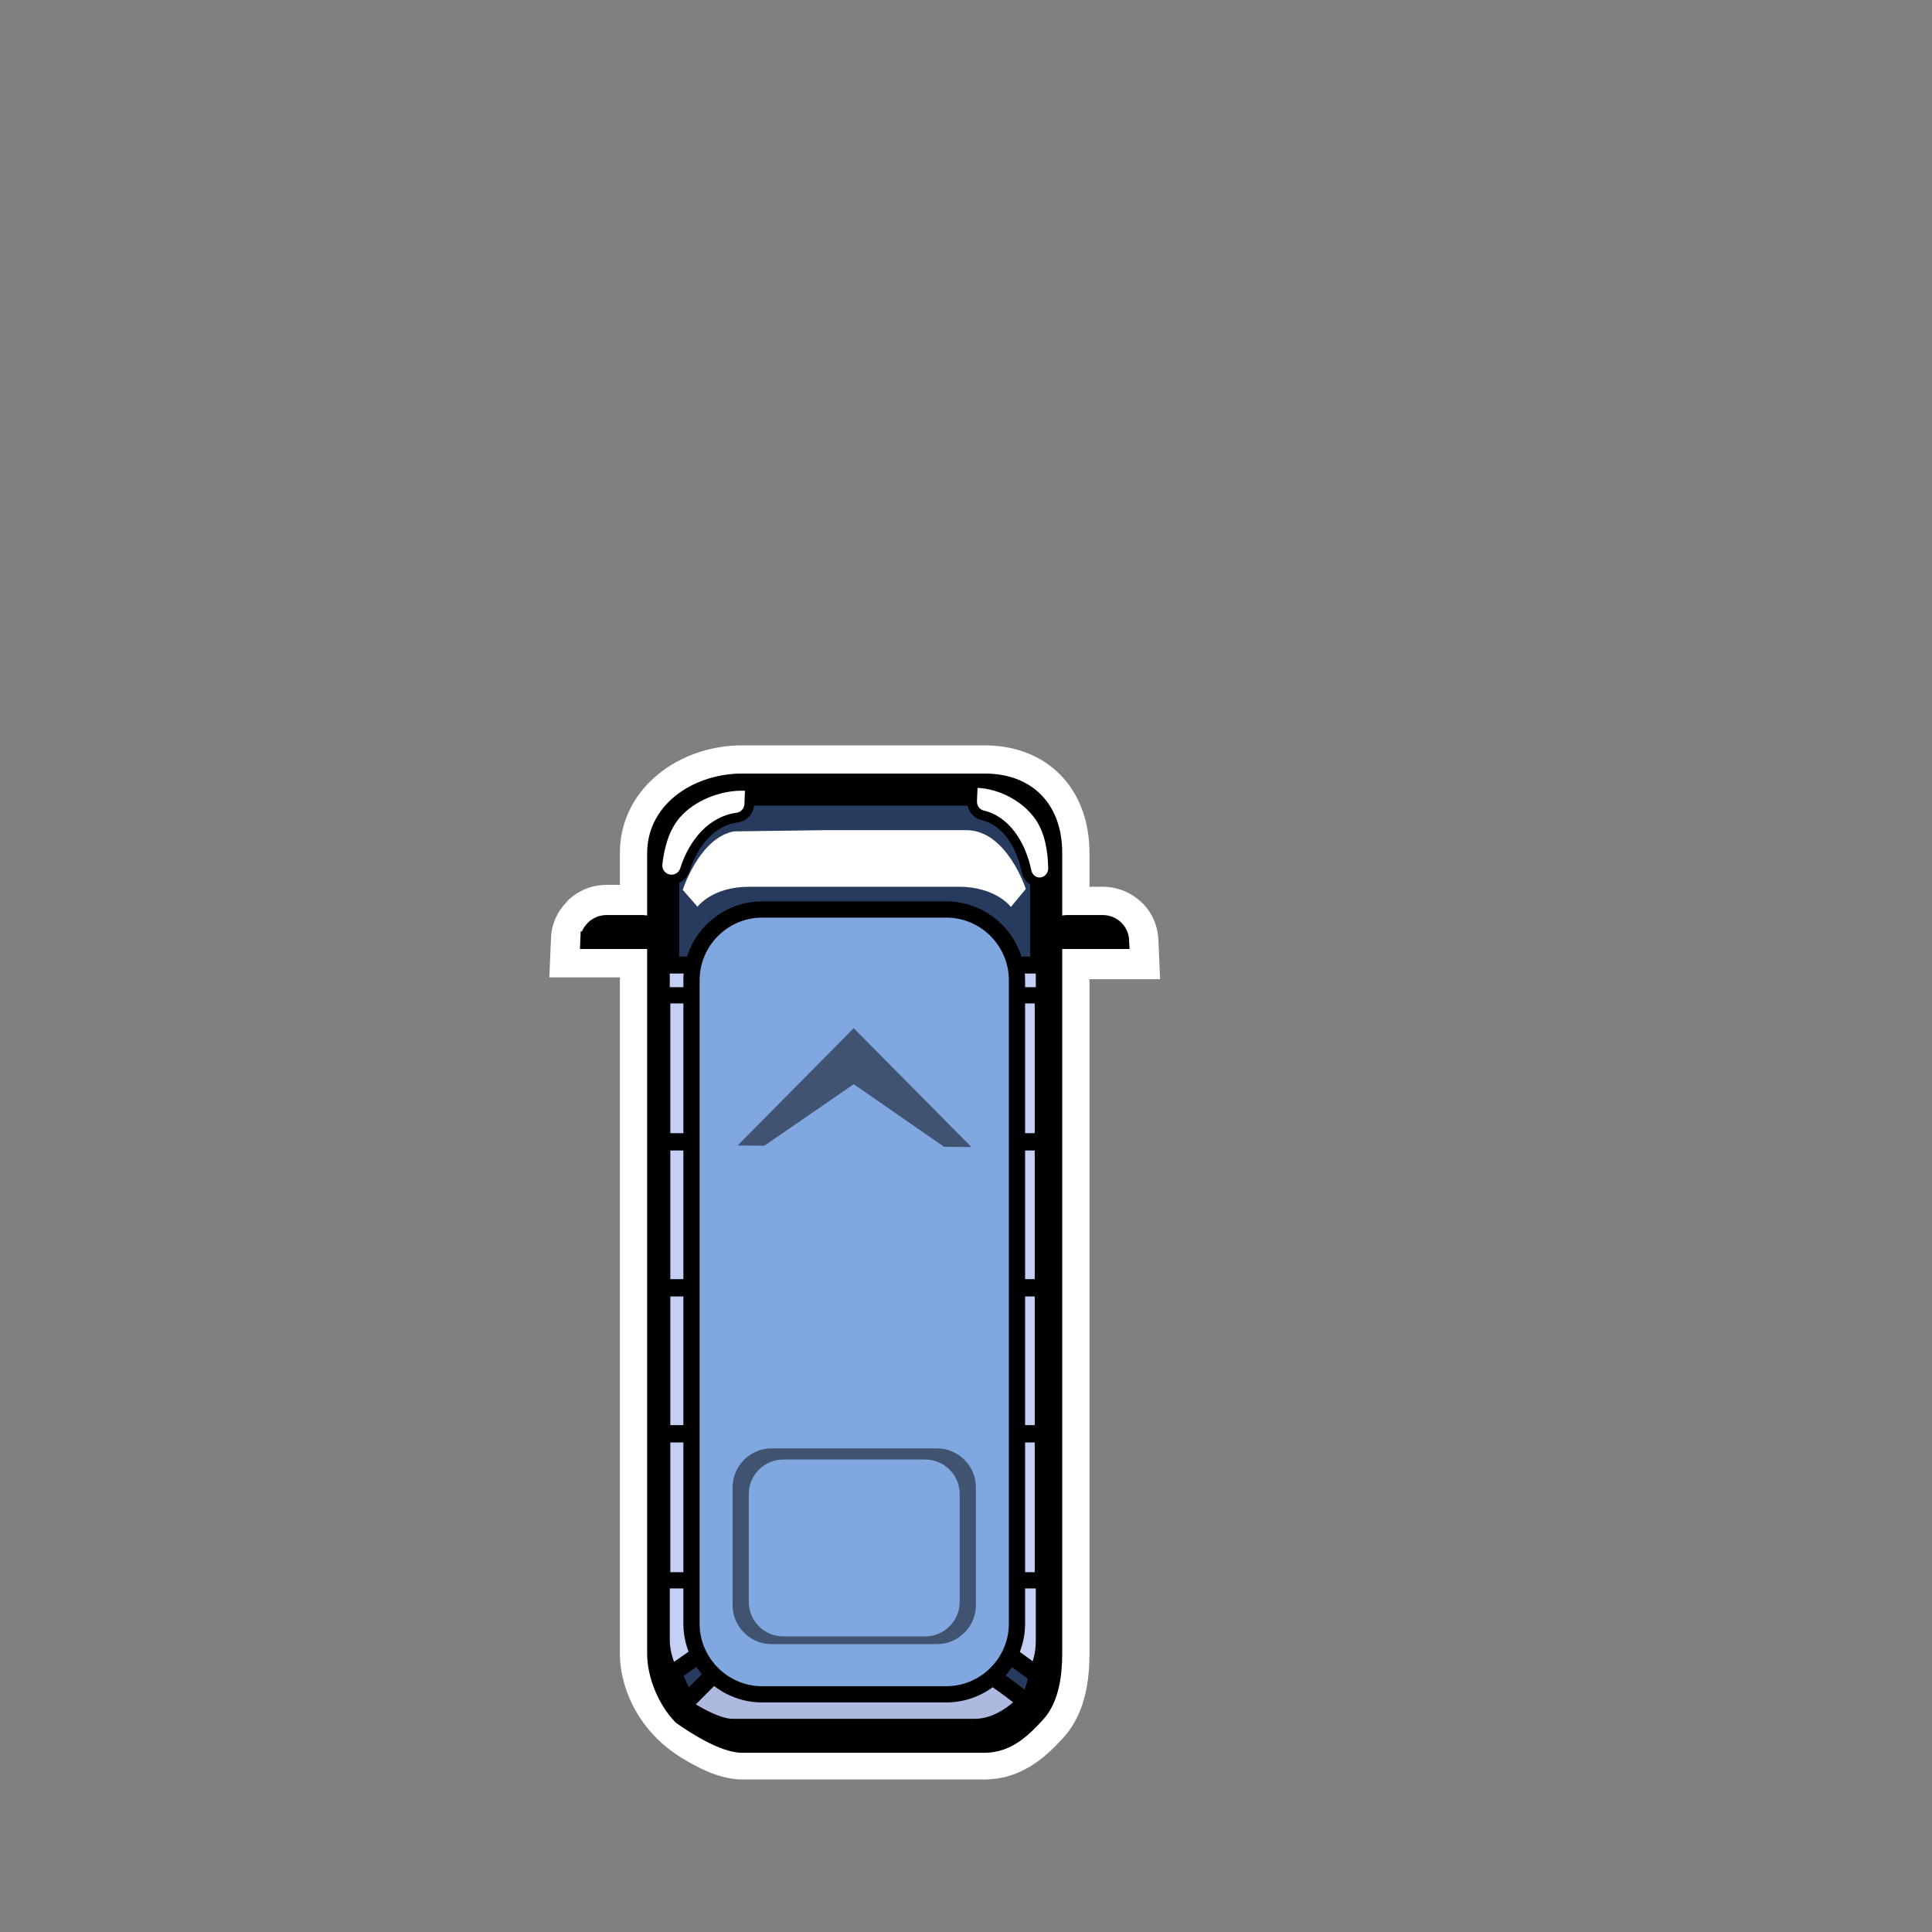 <?xml version="1.0" encoding="utf-8"?>
<!-- Generator: Adobe Illustrator 15.0.0, SVG Export Plug-In . SVG Version: 6.00 Build 0)  -->
<!DOCTYPE svg PUBLIC "-//W3C//DTD SVG 1.1//EN" "http://www.w3.org/Graphics/SVG/1.1/DTD/svg11.dtd">
<svg version="1.1" id="Layer_1" xmlns="http://www.w3.org/2000/svg" xmlns:xlink="http://www.w3.org/1999/xlink" x="0px" y="0px"
	 width="1024px" height="1024px" viewBox="0 0 1024 1024" enable-background="new 0 0 1024 1024" xml:space="preserve">
<rect x="0" y="0" width="1024" height="1024" fill="#808080" stroke="none"/>
<g>
	<defs>
		<rect id="SVGID_1_" width="1024" height="1024"/>
	</defs>
	<clipPath id="SVGID_2_">
		<use xlink:href="#SVGID_1_"  overflow="visible"/>
	</clipPath>
	<g clip-path="url(#SVGID_2_)">
		<defs>
			<rect id="SVGID_3_" width="1024" height="1024"/>
		</defs>
		<clipPath id="SVGID_4_">
			<use xlink:href="#SVGID_3_"  overflow="visible"/>
		</clipPath>
	</g>
	<g clip-path="url(#SVGID_2_)">
		<defs>
			<rect id="SVGID_5_" width="1024" height="1024"/>
		</defs>
		<clipPath id="SVGID_6_">
			<use xlink:href="#SVGID_5_"  overflow="visible"/>
		</clipPath>
		<path clip-path="url(#SVGID_6_)" fill="#FFFFFF" d="M340.382,489c5.072,0,9.216,4,9.44,9h-37.793c0.103-2,1.152-4.638,2.751-6.254
			c1.719-1.702,4.075-2.746,6.688-2.746H340 M340.382,469h-18.914c-7.959,0-15.332,3.168-20.759,8.541l-0.074,0.178l-0.073,0.126
			c-5.26,5.317-8.205,11.998-8.515,19.286L291.159,518h20.87h37.793h20.916l-0.936-21.097C369.105,481.369,356.182,469,340.382,469"
			/>
		<path clip-path="url(#SVGID_6_)" fill="#FFFFFF" d="M584.539,490c5.071,0,9.216,4,9.439,9h-37.793
			c0.104-4,1.152-4.638,2.751-6.254c1.72-1.702,4.075-2.746,6.688-2.746H585 M584.539,470h-18.914
			c-7.959,0-15.332,3.098-20.759,8.471l-0.074,0.143l-0.073,0.109l-0.082,0.1c-2.425,2.45-8.104,8.257-8.442,19.507L535.577,519
			h20.608h37.793h20.885l-0.903-20.928c-0.344-7.922-3.76-15.315-9.619-20.506C598.959,472.797,591.926,470,584.539,470"/>
		<path clip-path="url(#SVGID_6_)" fill="#FFFFFF" d="M521.866,418.063c20.599,0,32.583,12.886,32.583,34.066v424.412
			c0,10.281-1.53,22.193-7.995,29.118c-6.809,7.331-13.997,14.474-24.588,14.474H393.34c-5.73,0-14.024-4.33-20.255-8.174
			c-9.209-5.678-16.382-14.288-19.688-24.591c-1.158-3.609-1.839-7.3-1.839-10.827V452.129c0-21.18,21.183-34.066,41.782-34.066
			H521.866 M521.866,395.063H393.34c-15.513,0-30.558,4.849-42.365,13.653c-14.456,10.779-22.417,26.197-22.417,43.413v424.412
			c0,5.771,0.989,11.776,2.938,17.854c4.887,15.228,15.37,28.419,29.517,37.143c12.829,7.911,23.101,11.596,32.327,11.596h128.526
			c21.144,0,34.321-14.156,41.411-21.79c9.536-10.222,14.172-24.877,14.172-44.802V452.129
			C577.449,417.997,555.112,395.063,521.866,395.063"/>
		<path clip-path="url(#SVGID_6_)" fill="#273B5E" d="M554.5,452.129v424.413c0,10.28-1.556,22.377-8.021,29.301
			c-6.809,7.331-14.021,14.657-24.612,14.657H393.34c-10.299,0-29.561-13.897-29.561-13.897
			c-6.775-6.977-12.279-19.479-12.279-30.061V452.129c0-21.18,21.241-33.63,41.84-33.63h128.526
			C542.465,418.5,554.5,430.95,554.5,452.129"/>
		<path clip-path="url(#SVGID_6_)" fill="none" stroke="#000000" stroke-width="17" stroke-miterlimit="10" d="M554.5,452.129
			v424.413c0,10.28-1.556,22.377-8.021,29.301c-6.809,7.331-14.021,14.657-24.612,14.657H393.34
			c-10.299,0-29.561-13.897-29.561-13.897c-6.775-6.977-12.279-19.479-12.279-30.061V452.129c0-21.18,21.241-33.63,41.84-33.63
			h128.526C542.465,418.5,554.5,430.95,554.5,452.129z"/>
		<path clip-path="url(#SVGID_6_)" fill="#AEB9DF" d="M543.737,901.998c-6.81,7.136-16.438,13.502-27.029,13.502H388.182
			c-10.3,0-26.479-11.37-26.479-11.37c1.733-1.806,16.678-16.775,16.678-16.775l140.82-3.193
			C519.201,884.161,533.297,893.121,543.737,901.998"/>
		<path clip-path="url(#SVGID_6_)" fill="none" stroke="#000000" stroke-width="9" stroke-miterlimit="10" d="M543.737,901.998
			c-6.81,7.136-16.438,13.502-27.029,13.502H388.182c-10.3,0-26.479-11.37-26.479-11.37c1.733-1.806,16.678-16.775,16.678-16.775
			l140.82-3.193C519.201,884.161,533.297,893.121,543.737,901.998z"/>
		<path clip-path="url(#SVGID_6_)" fill="#C3D0F4" d="M553.5,511.5v357.583c0,2.08-0.093,4.11-0.351,6.104
			c-0.603,4.366-1.869,8.477-3.984,12.207l-47.754-34.75l-94.373-1.288l-51.39,36.107l-0.184,0.068
			c-3.009-5.381-4.964-11.881-4.964-18.449V511.5H553.5z"/>
		<path clip-path="url(#SVGID_6_)" fill="none" stroke="#000000" stroke-width="9" stroke-miterlimit="10" d="M553.5,511.5v357.583
			c0,2.08-0.093,4.11-0.351,6.104c-0.603,4.366-1.869,8.477-3.984,12.207l-47.754-34.75l-94.373-1.288l-51.39,36.107l-0.184,0.068
			c-3.009-5.381-4.964-11.881-4.964-18.449V511.5H553.5z"/>
		
			<rect x="350.985" y="527.533" clip-path="url(#SVGID_6_)" fill="none" stroke="#000000" stroke-width="8.597" stroke-miterlimit="10" width="201.746" height="77.947"/>
		
			<rect x="350.985" y="604.906" clip-path="url(#SVGID_6_)" fill="none" stroke="#000000" stroke-width="8.597" stroke-miterlimit="10" width="201.746" height="77.946"/>
		
			<rect x="350.985" y="682.28" clip-path="url(#SVGID_6_)" fill="none" stroke="#000000" stroke-width="8.597" stroke-miterlimit="10" width="201.746" height="77.946"/>
		
			<rect x="350.985" y="759.654" clip-path="url(#SVGID_6_)" fill="none" stroke="#000000" stroke-width="8.597" stroke-miterlimit="10" width="201.746" height="77.946"/>
		<path clip-path="url(#SVGID_6_)" fill="#FFFFFF" d="M355.6,466.175c-2.063-0.086-4.015-1.037-5.355-2.606
			c-1.342-1.572-1.975-3.65-1.736-5.704c1.344-11.599,4.594-20.213,9.934-26.333c7.699-8.822,21.257-14.802,33.935-15.019
			l0.005-0.112c0,0,2.719,0.151,2.769,0.156l2.383,0.09l-0.073,1.743c0.086,0.285,0.121,0.567,0.114,0.816l-0.073,2.504h-0.18
			l-0.192,4.576c-0.152,3.614-2.866,6.582-6.453,7.059c-12.381,1.646-22.724,11.967-27.668,27.608
			c-0.989,3.128-3.842,5.229-7.098,5.229C355.912,466.182,355.704,466.179,355.6,466.175"/>
		<path clip-path="url(#SVGID_6_)" d="M393.087,419.086c0.516,0,1.027,0.011,1.532,0.032c0.099,0.004,0.174,0.007,0.23,0.009
			l-0.295,7.051c-0.099,2.358-1.878,4.299-4.217,4.61c-14.589,1.94-25.062,14.441-29.787,29.388
			c-0.644,2.039-2.516,3.426-4.638,3.426c-0.068,0-0.136-0.001-0.205-0.004c-2.833-0.119-4.963-2.62-4.637-5.436
			c1.009-8.703,3.373-18.124,9.316-24.934C368.384,424.063,381.887,419.086,393.087,419.086 M394.851,419.12
			c0,0,0.191,0.011,0.138,0.011c-0.016,0-0.058-0.001-0.139-0.004L394.851,419.12 M389.914,413.665l-0.015,0.372
			c-12.778,0.871-25.613,6.878-33.398,15.799c-5.695,6.527-9.147,15.598-10.554,27.732c-0.32,2.764,0.532,5.561,2.338,7.676
			c1.804,2.113,4.431,3.391,7.207,3.508c0.141,0.006,0.281,0.009,0.421,0.009c4.387,0,8.228-2.826,9.557-7.031
			c4.634-14.662,14.185-24.318,25.548-25.829c4.832-0.642,8.486-4.64,8.69-9.507l0.089-2.104h0.202l0.156-5.009
			c0.011-0.382-0.023-0.77-0.1-1.154l0.166-3.962l-4.899-0.182c-0.056-0.005-0.113-0.009-0.171-0.012L389.914,413.665z"/>
		<path clip-path="url(#SVGID_6_)" fill="#FFFFFF" d="M550.731,467.666c-3.219-0.135-5.947-2.542-6.636-5.854
			c-3.322-15.978-12.043-27.084-23.328-29.709c-3.358-0.782-5.685-3.959-5.533-7.557l0.262-6.237
			c-0.078-0.27-0.11-0.537-0.105-0.774l0.06-2.518h0.184l0.005-0.111l2.351,0.11l2.811,0.061l-0.006,0.143
			c10.134,1.13,22.824,6.844,30.287,17.769c4.454,6.519,6.771,15.347,7.079,26.989c0.055,2.075-0.726,4.099-2.143,5.554
			c-1.344,1.38-3.119,2.14-4.998,2.14C550.924,467.672,550.828,467.67,550.731,467.666"/>
		<path clip-path="url(#SVGID_6_)" d="M517.988,417.595c0.038,0,0.119,0.002,0.119,0.002l-0.001,0.007
			C517.954,417.598,517.951,417.595,517.988,417.595 M518.106,417.604c0.053,0.002,0.123,0.005,0.214,0.009
			c10.691,0.449,23.643,6.6,30.631,16.83c4.965,7.268,6.398,16.848,6.63,25.603c0.074,2.768-2.005,5.047-4.562,5.047
			c-0.061,0-0.12-0.002-0.181-0.004c-2.055-0.086-3.771-1.651-4.219-3.803c-3.176-15.278-11.885-28.583-25.269-31.696
			c-2.146-0.499-3.639-2.578-3.54-4.935L518.106,417.604 M513.171,412.208l-0.011,0.229h-0.21l-0.138,5.037
			c-0.009,0.36,0.021,0.725,0.092,1.087l-0.247,5.878c-0.203,4.834,2.962,9.114,7.526,10.175
			c10.28,2.391,18.274,12.755,21.387,27.723c0.929,4.47,4.652,7.721,9.052,7.906c0.134,0.005,0.266,0.008,0.397,0.008
			c2.581,0,5.012-1.037,6.846-2.92c1.899-1.951,2.946-4.656,2.873-7.422c-0.323-12.152-2.785-21.433-7.527-28.375
			c-6.502-9.518-18.022-16.585-29.75-18.554l0.018-0.423l-5.246-0.117c0,0-0.105-0.002-0.188-0.003L513.171,412.208z"/>
		<path clip-path="url(#SVGID_6_)" fill="#80A7E0" d="M501.549,898.03h-97.566c-20.611,0-37.474-16.863-37.474-37.475V519.523
			c0-20.61,16.863-37.475,37.474-37.475h97.566c20.611,0,37.474,16.864,37.474,37.475v341.032
			C539.022,881.167,522.16,898.03,501.549,898.03"/>
		<path clip-path="url(#SVGID_6_)" fill="none" stroke="#000000" stroke-width="8.597" stroke-miterlimit="10" d="M501.549,898.03
			h-97.566c-20.611,0-37.474-16.863-37.474-37.475V519.523c0-20.61,16.863-37.475,37.474-37.475h97.566
			c20.611,0,37.474,16.864,37.474,37.475v341.032C539.022,881.167,522.16,898.03,501.549,898.03z"/>
		<path clip-path="url(#SVGID_6_)" fill="none" stroke="#000000" stroke-width="9" stroke-miterlimit="10" d="M349.821,498.5
			h-37.793c0.103-3,1.152-4.638,2.751-6.254c1.72-1.702,4.075-2.746,6.689-2.746h18.913C345.455,489.5,349.598,493.5,349.821,498.5z
			"/>
		<path clip-path="url(#SVGID_6_)" fill="none" stroke="#000000" stroke-width="9" stroke-miterlimit="10" d="M593.979,498.5
			h-37.793c0.103-3,1.151-4.638,2.751-6.254c1.72-1.702,4.075-2.746,6.688-2.746h18.913C589.611,489.5,593.754,493.5,593.979,498.5z
			"/>
		<path clip-path="url(#SVGID_6_)" fill="none" stroke="#000000" stroke-width="8.597" stroke-miterlimit="10" d="M312.012,498.016
			h0.017c-0.017,0.069-0.017,0.137,0,0.224C312.012,498.171,312.012,498.085,312.012,498.016z"/>
		<path clip-path="url(#SVGID_6_)" fill="none" stroke="#000000" stroke-width="8.597" stroke-miterlimit="10" d="M349.839,498.016
			c0,0.069,0,0.155-0.017,0.224c0.017-0.069,0.017-0.155,0-0.224H349.839z"/>
		<path clip-path="url(#SVGID_6_)" fill="#FFFFFF" d="M437.185,440h1.719h13.326h59.973c21.424,0,31.5,31.157,31.5,31.157
			l-7.91,9.532c0,0-7.892-10.689-27.665-10.689H452.23h-55.211c-19.532,0-27.338,10.569-27.338,10.569l-7.806-8.909
			c0,0,8.683-27.419,27.046-31.012L437.185,440z"/>
		<g opacity="0.5" clip-path="url(#SVGID_6_)">
			<g>
				<defs>
					<rect id="SVGID_7_" x="390.943" y="544.96" width="123.906" height="62.983"/>
				</defs>
				<clipPath id="SVGID_8_">
					<use xlink:href="#SVGID_7_"  overflow="visible"/>
				</clipPath>
				<polygon clip-path="url(#SVGID_8_)" points="452.49,544.96 514.85,607.943 390.943,607.144 				"/>
			</g>
		</g>
		<polygon clip-path="url(#SVGID_6_)" fill="#80A7E0" points="452.49,574.647 514.85,617.839 390.943,617.04 		"/>
		<g opacity="0.5" clip-path="url(#SVGID_6_)">
			<g>
				<defs>
					<rect id="SVGID_9_" x="388.288" y="767.678" width="128.956" height="103.738"/>
				</defs>
				<clipPath id="SVGID_10_">
					<use xlink:href="#SVGID_9_"  overflow="visible"/>
				</clipPath>
				<path clip-path="url(#SVGID_10_)" d="M496.611,871.416h-87.69c-11.348,0-20.633-9.285-20.633-20.634v-62.472
					c0-11.348,9.285-20.633,20.633-20.633h87.69c11.348,0,20.633,9.285,20.633,20.633v62.472
					C517.244,862.131,507.959,871.416,496.611,871.416"/>
			</g>
		</g>
		<path clip-path="url(#SVGID_6_)" fill="#80A7E0" d="M490.399,867.333h-75.267c-10.044,0-18.263-8.218-18.263-18.263v-57.226
			c0-10.046,8.219-18.264,18.263-18.264h75.267c10.045,0,18.263,8.218,18.263,18.264v57.226
			C508.662,859.115,500.444,867.333,490.399,867.333"/>
	</g>
</g>
</svg>
